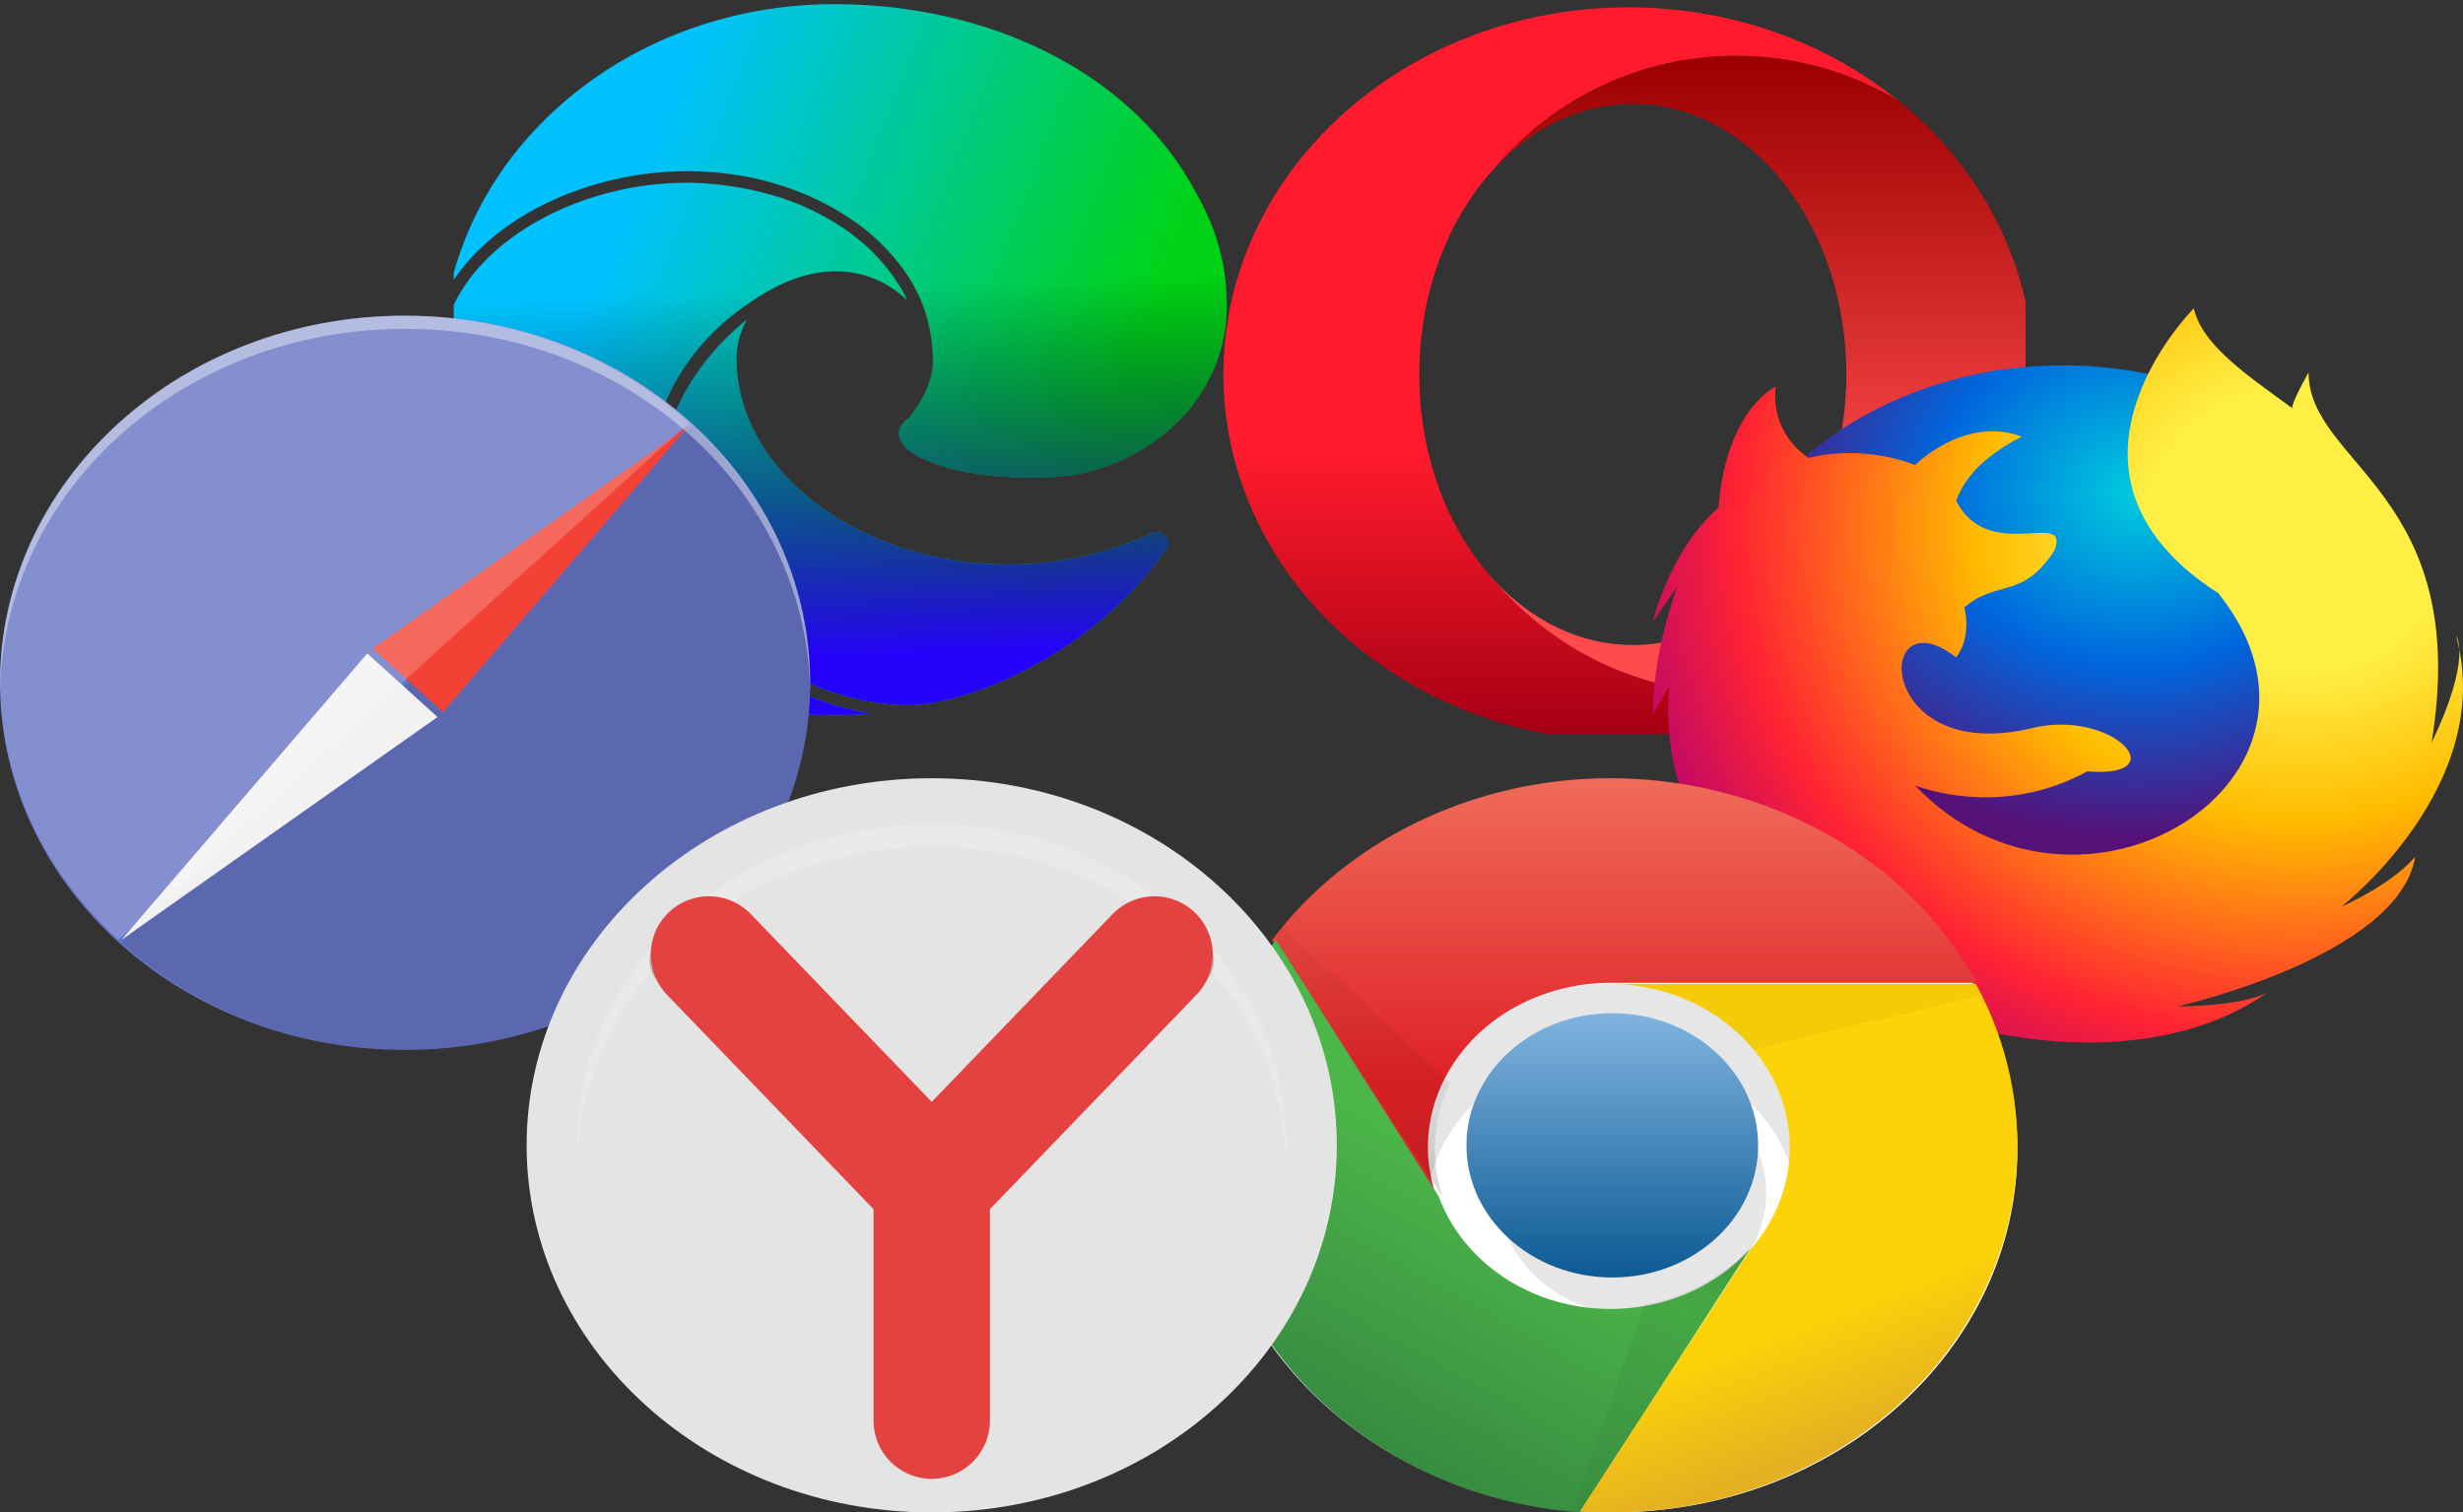 <svg width="254" height="156" viewBox="0 0 254 156" fill="none" xmlns="http://www.w3.org/2000/svg">
<rect x="0" y="0" width="254" height="156" fill="#333333" stroke="none"/>
<g clip-path="url(#clip0_58_312)">
<path d="M122.927 19.133C116.228 7.256 101.768 0.426 86.045 0.426C66.648 0.426 50.404 12.803 46.481 29.365C50.724 22.489 60.551 17.66 70.871 17.66C83.807 17.66 90.632 24.897 90.821 25.082C94.411 28.602 96.206 32.535 96.206 37.373C96.206 38.911 95.34 41.192 93.741 43.078C93.484 43.374 92.698 43.794 92.698 44.705C92.698 45.453 93.235 46.172 94.189 46.776C98.736 49.641 107.305 49.262 107.328 49.262C110.695 49.253 113.997 48.427 116.892 46.869C119.814 45.322 122.238 43.111 123.926 40.453C125.613 37.795 126.505 34.784 126.512 31.717C126.594 25.294 123.983 21.023 122.927 19.133ZM79.005 69.597C75.978 67.89 73.384 65.622 71.394 62.942C66.018 55.928 65.806 48.802 68.113 42.826C69.754 38.134 73.013 34.043 77.41 31.154C87.038 24.468 92.887 30.318 93.576 31.006C93.349 30.489 93.082 29.988 92.778 29.506C91.27 27.15 88.861 24.121 83.548 21.591C78.045 18.975 72.028 18.842 70.878 18.842C64.561 18.842 58.165 20.765 53.33 24.121C50.105 26.354 46.367 30.114 45.686 35.184C45.51 37.005 45.238 44.473 49.44 52.677C52.984 59.531 58.781 65.223 66.035 68.973C73.29 72.723 81.647 74.347 89.96 73.622C83.739 72.643 79.213 69.682 79.005 69.597ZM119.919 55.054C119.727 54.943 119.506 54.882 119.278 54.876C119.051 54.87 118.826 54.92 118.627 55.02C117.548 55.531 116.436 55.981 115.296 56.369C111.666 57.599 107.822 58.227 103.946 58.221C88.987 58.221 75.956 48.894 75.956 36.922C75.974 35.547 76.338 34.194 77.02 32.965C74.416 35.047 72.27 37.556 70.695 40.361C68.26 44.705 65.31 53.396 72.87 62.792C73.933 64.11 76.624 67.23 82.009 69.843C85.855 71.714 90.005 72.743 93.71 72.743C99.444 72.743 112.546 67.797 120.309 56.641C120.399 56.514 120.46 56.371 120.489 56.223C120.518 56.074 120.515 55.921 120.478 55.774C120.442 55.626 120.374 55.487 120.278 55.363C120.182 55.24 120.06 55.135 119.919 55.054Z" fill="url(#paint0_linear_58_312)"/>
<path d="M122.927 19.133C116.228 7.256 101.768 0.426 86.045 0.426C66.648 0.426 50.404 12.803 46.481 29.365C50.724 22.489 60.551 17.66 70.871 17.66C83.807 17.66 90.632 24.897 90.821 25.082C94.411 28.602 96.206 32.535 96.206 37.373C96.206 38.911 95.34 41.192 93.741 43.078C93.484 43.374 92.698 43.794 92.698 44.705C92.698 45.453 93.235 46.172 94.189 46.776C98.736 49.641 107.305 49.262 107.328 49.262C110.695 49.253 113.997 48.427 116.892 46.869C119.814 45.322 122.238 43.111 123.926 40.453C125.613 37.795 126.505 34.784 126.512 31.717C126.594 25.294 123.983 21.023 122.927 19.133ZM79.005 69.597C75.978 67.89 73.384 65.622 71.394 62.942C66.018 55.928 65.806 48.802 68.113 42.826C69.754 38.134 73.013 34.043 77.41 31.154C87.038 24.468 92.887 30.318 93.576 31.006C93.349 30.489 93.082 29.988 92.778 29.506C91.27 27.15 88.861 24.121 83.548 21.591C78.045 18.975 72.028 18.842 70.878 18.842C64.561 18.842 58.165 20.765 53.33 24.121C50.105 26.354 46.367 30.114 45.686 35.184C45.51 37.005 45.238 44.473 49.44 52.677C52.984 59.531 58.781 65.223 66.035 68.973C73.29 72.723 81.647 74.347 89.96 73.622C83.739 72.643 79.213 69.682 79.005 69.597ZM119.919 55.054C119.727 54.943 119.506 54.882 119.278 54.876C119.051 54.87 118.826 54.92 118.627 55.02C117.548 55.531 116.436 55.981 115.296 56.369C111.666 57.599 107.822 58.227 103.946 58.221C88.987 58.221 75.956 48.894 75.956 36.922C75.974 35.547 76.338 34.194 77.02 32.965C74.416 35.047 72.27 37.556 70.695 40.361C68.26 44.705 65.31 53.396 72.87 62.792C73.933 64.11 76.624 67.23 82.009 69.843C85.855 71.714 90.005 72.743 93.71 72.743C99.444 72.743 112.546 67.797 120.309 56.641C120.399 56.514 120.46 56.371 120.489 56.223C120.518 56.074 120.515 55.921 120.478 55.774C120.442 55.626 120.374 55.487 120.278 55.363C120.182 55.24 120.06 55.135 119.919 55.054Z" fill="url(#paint1_linear_58_312)"/>
</g>
<g clip-path="url(#clip1_58_312)">
<path d="M41.776 32.563C64.849 32.563 83.553 49.515 83.553 70.427C83.553 91.339 64.849 108.291 41.776 108.291C18.704 108.291 9.91821e-05 91.339 9.91821e-05 70.427C9.91821e-05 49.515 18.704 32.563 41.776 32.563Z" fill="#6573C3"/>
<path opacity="0.1" d="M71.336 43.925L12.533 97.219C28.821 111.982 55.049 111.982 71.336 97.219C87.625 82.456 87.625 58.687 71.336 43.925Z" fill="black"/>
<path d="M12.533 96.932L37.877 67.398L41.307 70.507L45.118 73.961L12.533 96.932Z" fill="#F2F2F2"/>
<path d="M71.02 43.922L38.434 66.893L45.675 73.456L71.02 43.922Z" fill="#F34235"/>
<path opacity="0.2" d="M71.02 43.638L12.216 96.932C-4.072 82.169 -4.072 58.398 12.216 43.635C28.505 28.872 54.732 28.875 71.02 43.638Z" fill="white"/>
<path opacity="0.4" d="M41.776 32.563C18.635 32.563 0.008 49.523 0.008 70.59C0.008 70.79 -0.01 70.988 0.008 71.184C0.454 50.475 18.918 33.92 41.776 33.92C64.633 33.92 83.097 50.475 83.545 71.184C83.563 70.988 83.545 70.79 83.545 70.59C83.545 49.523 64.916 32.563 41.776 32.563Z" fill="white"/>
</g>
<g clip-path="url(#clip2_58_312)">
<path d="M167.932 0.759C144.861 0.759 126.164 17.714 126.164 38.623C126.168 48.352 130.302 57.707 137.71 64.748C145.118 71.79 155.232 75.977 165.955 76.442C166.622 76.471 167.277 76.488 167.942 76.488C178.642 76.488 188.393 72.823 195.784 66.85C190.888 69.796 185.158 71.485 179.041 71.485C169.09 71.485 160.185 67.009 154.191 59.956C149.569 55.02 146.575 47.711 146.375 39.513V37.727C146.577 29.536 149.569 22.225 154.178 17.283C160.173 10.229 169.084 5.761 179.037 5.761C185.156 5.761 190.884 7.456 195.78 10.403C188.421 4.435 178.729 0.796 168.087 0.757H167.93L167.932 0.759Z" fill="url(#paint2_linear_58_312)"/>
<path d="M154.182 17.283C158.024 13.184 162.971 10.712 168.382 10.712C180.545 10.712 190.406 23.231 190.406 38.623C190.406 54.014 180.547 66.533 168.382 66.533C162.971 66.533 158.024 64.059 154.19 59.962C160.185 67.016 169.09 71.491 179.041 71.491C185.16 71.491 190.888 69.796 195.784 66.855C204.33 59.916 209.709 49.84 209.709 38.619C209.709 27.398 204.332 17.327 195.776 10.392C190.879 7.445 185.162 5.756 179.041 5.756C169.09 5.756 160.185 10.232 154.19 17.285" fill="url(#paint3_linear_58_312)"/>
</g>
<path d="M212.715 103.813C233.724 103.813 250.755 89.01 250.755 70.749C250.755 52.487 233.724 37.684 212.715 37.684C191.705 37.684 174.674 52.487 174.674 70.749C174.674 89.01 191.705 103.813 212.715 103.813Z" fill="url(#paint4_radial_58_312)"/>
<path d="M172.138 70.749C169.602 100.874 214.405 116.304 233.848 102.344C231.312 103.813 224.549 103.813 224.549 103.813C224.549 103.813 247.374 98.67 249.065 88.383C246.528 91.322 241.456 93.526 241.456 93.526C241.456 93.526 257.518 81.035 253.291 65.605C253.291 65.605 254.982 67.809 250.755 76.627C254.982 50.91 238.075 47.971 238.075 38.419C238.075 38.419 236.384 41.358 236.384 42.093C231.312 38.419 227.086 35.48 226.24 31.806C226.24 31.806 209.333 48.706 228.776 61.197C243.992 80.301 214.405 98.67 197.498 81.035C201.725 82.505 208.488 83.24 215.251 79.566C224.549 80.301 217.787 72.953 209.333 75.157C193.272 78.831 193.272 61.197 201.725 67.809C203.416 65.605 202.57 62.666 202.57 62.666C205.952 59.727 208.488 61.931 211.869 56.788C213.56 52.379 205.106 58.258 201.725 51.645C202.57 49.44 204.261 47.236 208.488 45.032C202.57 42.827 197.498 47.971 197.498 47.971C197.498 47.971 192.426 45.766 186.509 47.236C182.282 44.297 183.127 39.888 183.127 39.888C183.127 39.888 178.055 42.093 177.21 52.379C172.138 56.788 170.447 64.136 170.447 64.136L172.983 60.462C172.983 60.462 170.447 67.075 170.447 73.688" fill="url(#paint5_radial_58_312)"/>
<g clip-path="url(#clip3_58_312)">
<path d="M166.27 156C189.342 156 208.046 139.217 208.046 118.515C208.046 97.812 189.342 81.029 166.27 81.029C143.197 81.029 124.493 97.812 124.493 118.515C124.493 139.217 143.197 156 166.27 156Z" fill="white"/>
<path d="M193.007 124.951C193.007 111.986 181.036 101.476 166.27 101.476C151.504 101.476 139.533 111.986 139.533 124.951H147.172C147.172 115.69 155.723 108.184 166.269 108.184C176.817 108.184 185.367 115.69 185.367 124.951" fill="black" fill-opacity="0.1"/>
<path d="M168.358 135.553C175.972 135.553 182.145 129.959 182.145 123.058C182.145 116.157 175.972 110.563 168.358 110.563C160.745 110.563 154.572 116.157 154.572 123.058C154.572 129.959 160.745 135.553 168.358 135.553Z" fill="black" fill-opacity="0.1"/>
<path d="M166.27 131.767C174.576 131.767 181.309 125.664 181.309 118.136C181.309 110.608 174.576 104.505 166.27 104.505C157.964 104.505 151.23 110.608 151.23 118.136C151.23 125.664 157.964 131.767 166.27 131.767Z" fill="url(#paint6_linear_58_312)"/>
<path d="M203.869 101.375C193.5 82.575 168.182 74.909 147.319 84.253C140.814 87.167 135.254 91.544 131.178 96.963L148.127 123.437C145.005 114.497 150.519 104.968 160.439 102.155C162.183 101.661 164 101.398 165.829 101.375" fill="url(#paint7_linear_58_312)"/>
<path d="M131.578 96.932C118.722 114.374 123.847 137.991 143.024 149.683C148.957 153.3 155.811 155.475 162.931 156L180.474 128.842C173.914 136.073 162.152 137.098 154.202 131.132C151.502 129.106 149.482 126.431 148.375 123.411" fill="url(#paint8_linear_58_312)"/>
<path d="M162.928 155.891C186.034 157.466 206.18 141.844 207.927 120.998C208.49 114.271 207.052 107.533 203.759 101.476H165.925C176.269 101.518 184.617 109.119 184.568 118.452C184.549 122.228 183.129 125.89 180.534 128.852" fill="url(#paint9_linear_58_312)"/>
<path d="M131.178 96.456L148.779 123.437C147.474 119.556 147.751 115.394 149.559 111.676L131.959 95.418" fill="url(#paint10_linear_58_312)"/>
<path d="M162.843 156L180.474 128.738C177.692 131.752 173.848 133.797 169.595 134.53L162.092 156" fill="url(#paint11_linear_58_312)"/>
<path d="M203.957 101.476H166.27C171.946 101.501 177.303 104.01 180.822 108.291L204.704 102.552" fill="url(#paint12_linear_58_312)"/>
</g>
<g clip-path="url(#clip4_58_312)">
<path opacity="0.2" d="M96.086 87.371C116.274 87.371 132.64 102.205 132.64 120.502C132.64 138.8 116.274 153.634 96.086 153.634C75.897 153.634 59.531 138.8 59.531 120.502C59.531 102.205 75.897 87.371 96.086 87.371Z" fill="black"/>
<path d="M96.086 80.272C119.158 80.272 137.862 97.224 137.862 118.136C137.862 139.048 119.158 156 96.086 156C73.013 156 54.309 139.048 54.309 118.136C54.309 97.224 73.013 80.272 96.086 80.272Z" fill="#E4E4E4"/>
<path opacity="0.2" d="M96.085 85.005C75.835 85.005 59.531 99.781 59.531 118.136C59.531 118.536 59.582 118.923 59.597 119.319C60.286 101.522 76.275 87.371 96.085 87.371C115.896 87.371 131.885 101.522 132.574 119.319C132.589 118.923 132.64 118.536 132.64 118.136C132.64 99.781 116.337 85.005 96.085 85.005Z" fill="white"/>
<path opacity="0.2" d="M96.085 148.799V121.537M96.085 121.537L69.975 99.103M96.085 121.537L122.196 99.103" stroke="black" stroke-width="6" stroke-linecap="round" stroke-linejoin="round"/>
<path d="M96.086 146.534V122.301M96.086 122.301L73.109 98.447M96.086 122.301L119.063 98.447" stroke="#E34241" stroke-width="12" stroke-linecap="round" stroke-linejoin="round"/>
</g>
<defs>
<linearGradient id="paint0_linear_58_312" x1="120.734" y1="27.641" x2="69.735" y2="7.835" gradientUnits="userSpaceOnUse">
<stop stop-color="#00D315"/>
<stop offset="1" stop-color="#00C2FF"/>
</linearGradient>
<linearGradient id="paint1_linear_58_312" x1="70.184" y1="68.155" x2="68.811" y2="30.28" gradientUnits="userSpaceOnUse">
<stop stop-color="#2503F8"/>
<stop offset="1" stop-opacity="0"/>
</linearGradient>
<linearGradient id="paint2_linear_58_312" x1="160.969" y1="1.994" x2="160.969" y2="75.383" gradientUnits="userSpaceOnUse">
<stop stop-color="#FF1B2D"/>
<stop offset="0.3" stop-color="#FF1B2D"/>
<stop offset="0.61" stop-color="#FF1B2D"/>
<stop offset="1" stop-color="#A70014"/>
</linearGradient>
<linearGradient id="paint3_linear_58_312" x1="181.948" y1="6.32" x2="181.948" y2="71.229" gradientUnits="userSpaceOnUse">
<stop stop-color="#9C0000"/>
<stop offset="0.7" stop-color="#FF4B4B"/>
<stop offset="1" stop-color="#FF4B4B"/>
</linearGradient>
<radialGradient id="paint4_radial_58_312" cx="0" cy="0" r="1" gradientUnits="userSpaceOnUse" gradientTransform="translate(220.323 50.91) scale(68.473 59.516)">
<stop stop-color="#00CCDD"/>
<stop offset="0.3" stop-color="#0066DD"/>
<stop offset="0.6" stop-color="#551177"/>
</radialGradient>
<radialGradient id="paint5_radial_58_312" cx="0" cy="0" r="1" gradientUnits="userSpaceOnUse" gradientTransform="translate(237.289 54.524) scale(83.553 75.728)">
<stop offset="0.2" stop-color="#FFEE44"/>
<stop offset="0.4" stop-color="#FFBB00"/>
<stop offset="0.7" stop-color="#FF2233"/>
<stop offset="0.9" stop-color="#AA0077"/>
</radialGradient>
<linearGradient id="paint6_linear_58_312" x1="166.278" y1="104.483" x2="166.278" y2="131.768" gradientUnits="userSpaceOnUse">
<stop stop-color="#81B4E0"/>
<stop offset="1" stop-color="#0C5A94"/>
</linearGradient>
<linearGradient id="paint7_linear_58_312" x1="167.523" y1="80.331" x2="167.523" y2="111.218" gradientUnits="userSpaceOnUse">
<stop stop-color="#F06B59"/>
<stop offset="1" stop-color="#DF2227"/>
</linearGradient>
<linearGradient id="paint8_linear_58_312" x1="134.666" y1="145.343" x2="149.558" y2="118.291" gradientUnits="userSpaceOnUse">
<stop stop-color="#388B41"/>
<stop offset="1" stop-color="#4CB749"/>
</linearGradient>
<linearGradient id="paint9_linear_58_312" x1="192.284" y1="148.012" x2="176.923" y2="107.01" gradientUnits="userSpaceOnUse">
<stop stop-color="#E4B022"/>
<stop offset="0.3" stop-color="#FCD209"/>
</linearGradient>
<linearGradient id="paint10_linear_58_312" x1="140.369" y1="122.4" x2="140.369" y2="94.726" gradientUnits="userSpaceOnUse">
<stop stop-opacity="0.15"/>
<stop offset="0.3" stop-opacity="0.06"/>
<stop offset="1" stop-opacity="0.03"/>
</linearGradient>
<linearGradient id="paint11_linear_58_312" x1="181.57" y1="131.066" x2="162.946" y2="151.94" gradientUnits="userSpaceOnUse">
<stop stop-opacity="0.15"/>
<stop offset="0.3" stop-opacity="0.06"/>
<stop offset="1" stop-opacity="0.03"/>
</linearGradient>
<linearGradient id="paint12_linear_58_312" x1="181.615" y1="138.762" x2="184.376" y2="110.403" gradientUnits="userSpaceOnUse">
<stop stop-opacity="0.15"/>
<stop offset="0.3" stop-opacity="0.06"/>
<stop offset="1" stop-opacity="0.03"/>
</linearGradient>
<clipPath id="clip0_58_312">
<rect width="83.553" height="75.728" fill="white" transform="translate(46.79)"/>
</clipPath>
<clipPath id="clip1_58_312">
<rect width="83.553" height="75.728" fill="white" transform="translate(0 32.563)"/>
</clipPath>
<clipPath id="clip2_58_312">
<rect width="83.553" height="75.728" fill="white" transform="translate(125.329)"/>
</clipPath>
<clipPath id="clip3_58_312">
<rect width="83.553" height="75.728" fill="white" transform="translate(124.493 80.272)"/>
</clipPath>
<clipPath id="clip4_58_312">
<rect width="83.553" height="75.728" fill="white" transform="translate(54.309 80.272)"/>
</clipPath>
</defs>
</svg>
